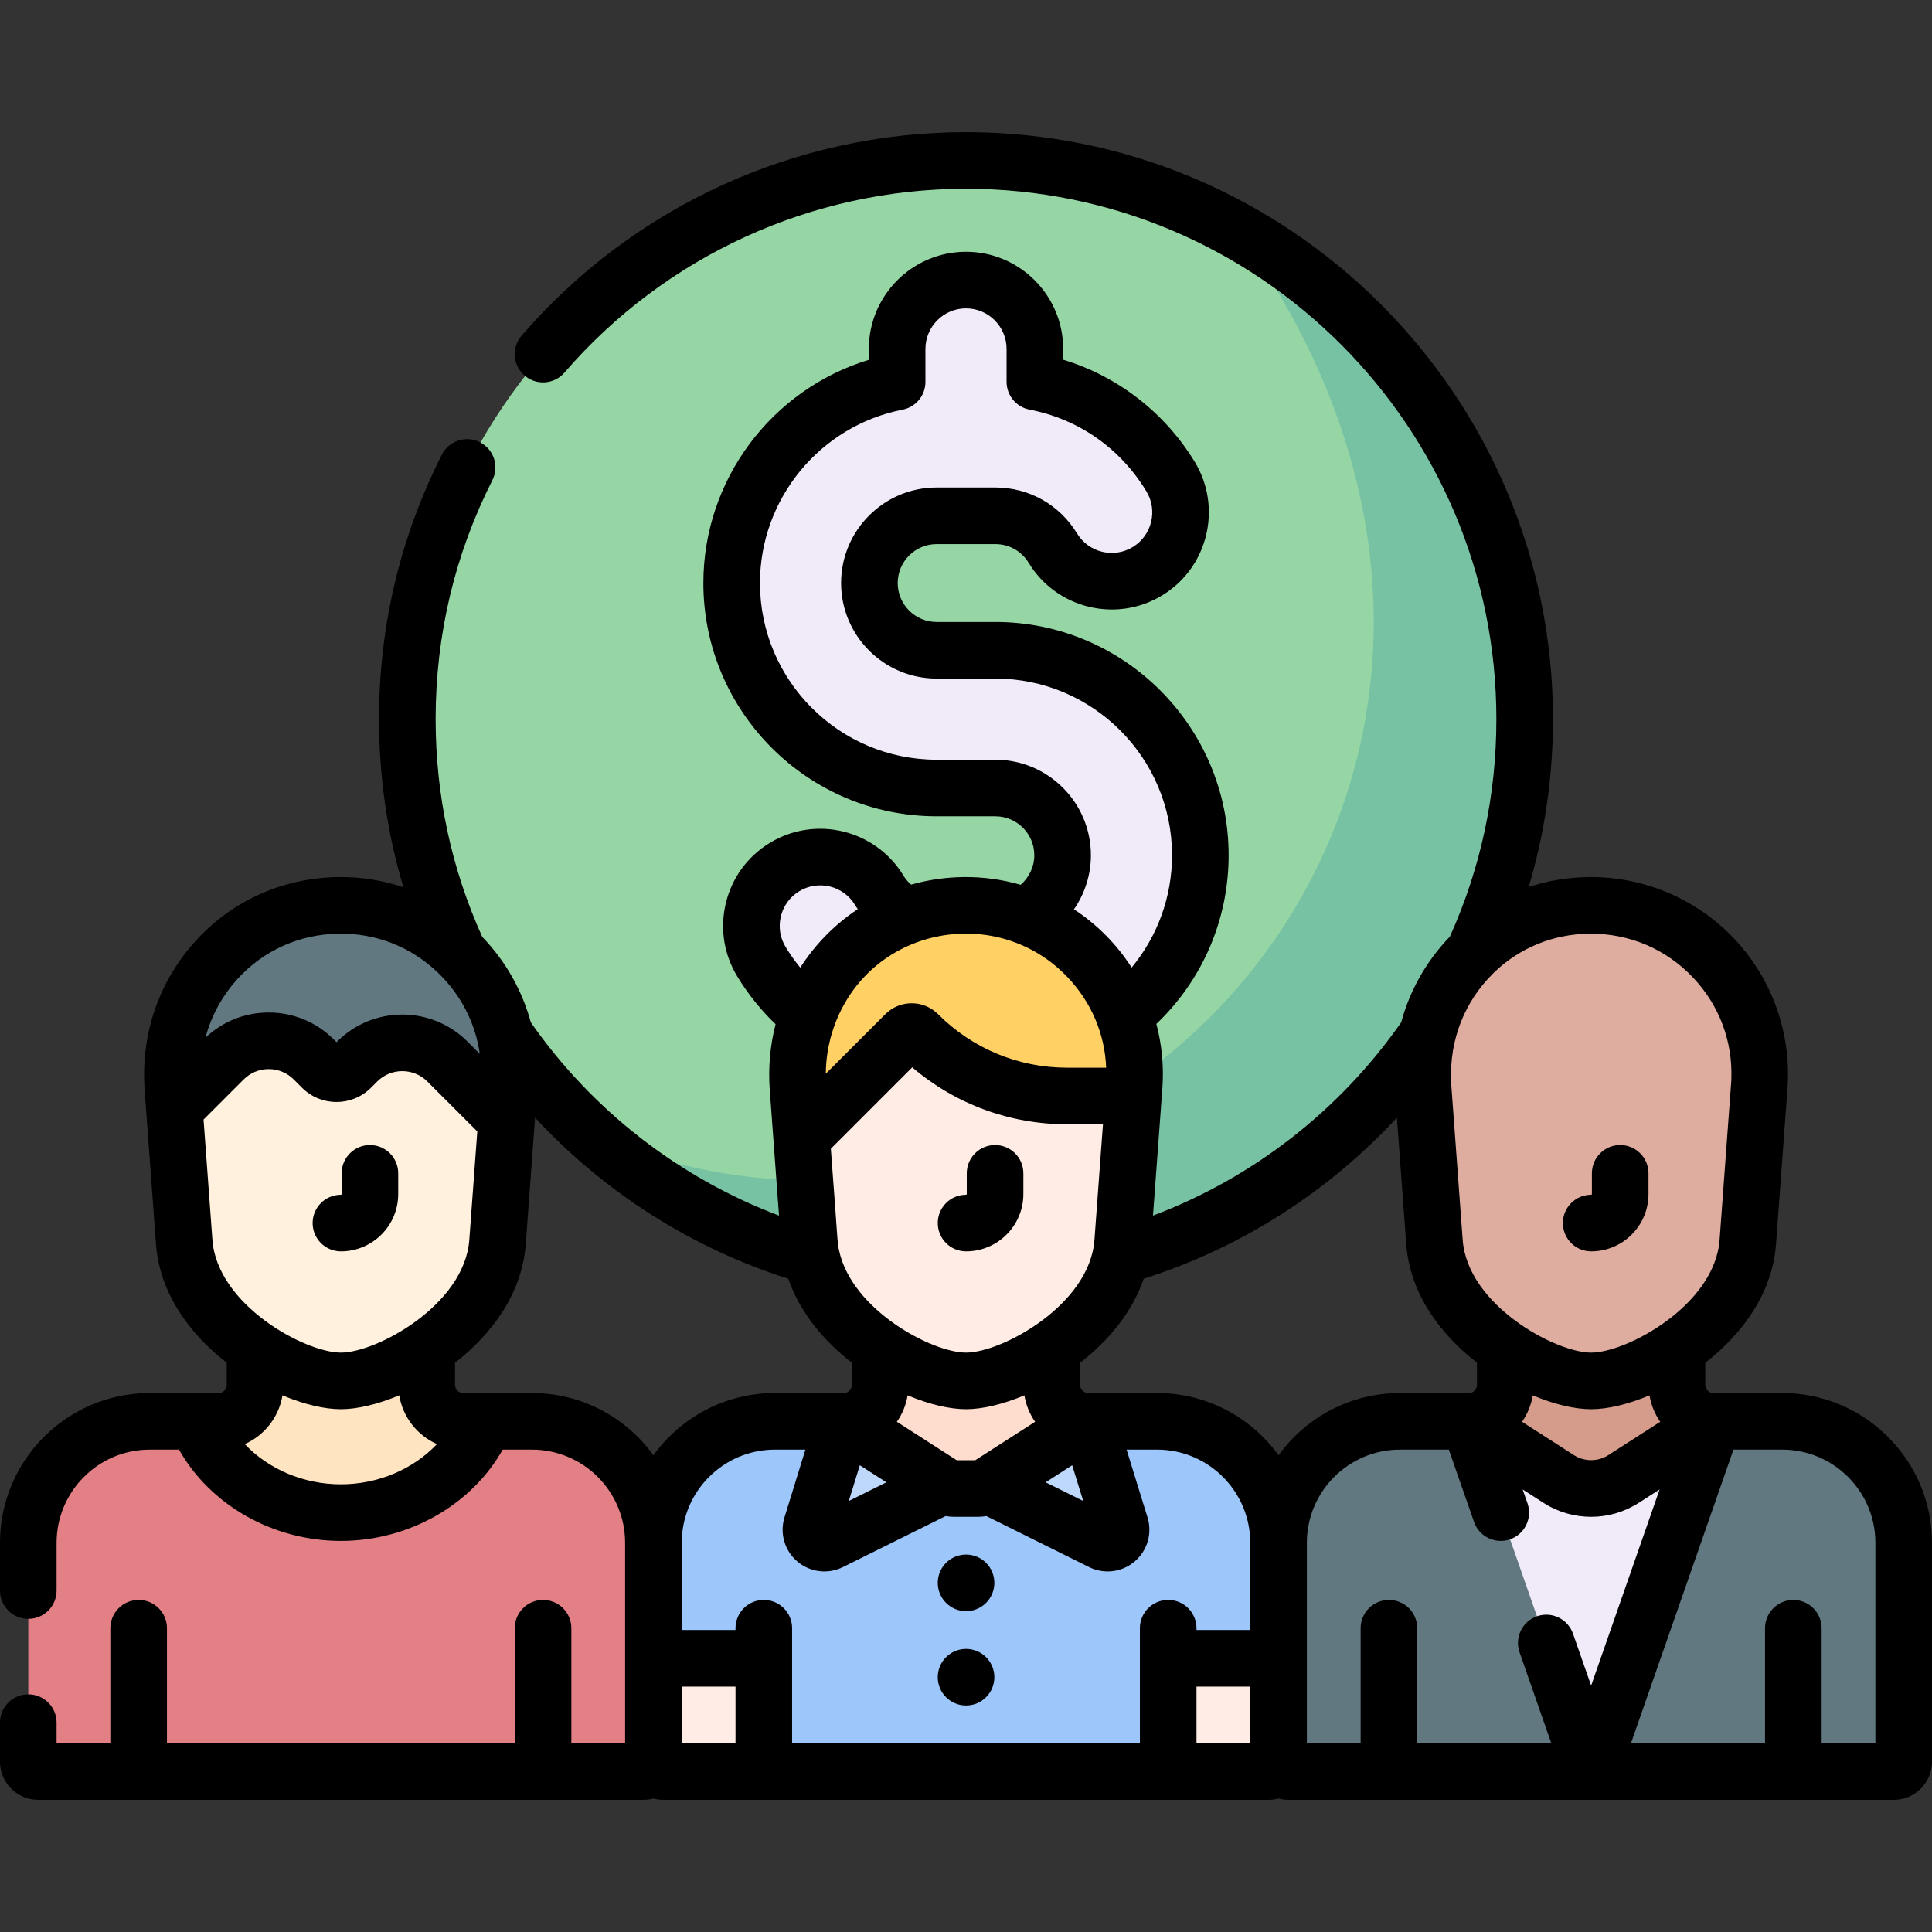 <svg id="Capa_1" enable-background="new 0 0 512 512" height="512" viewBox="0 0 512 512" width="512" xmlns="http://www.w3.org/2000/svg"><rect x="0" y="0" width="512" height="512" fill="#333333" stroke="none"/><g><path d="m173.167 439.467v27.394c0 1.443 1.17 2.613 2.613 2.613h26.637v-30.007z" fill="#ffece4"/><path d="m338.833 439.467v-30.612c0-17.777-14.411-32.188-32.188-32.188h-18.256l-26.469 16.995c-.827.531-1.788.813-2.771.813h-6.3c-.982 0-1.944-.282-2.771-.813l-26.469-16.995h-18.256c-17.777 0-32.188 14.411-32.188 32.188v30.612h29.25v30.007h107.167v-30.007z" fill="#9dc6fb"/><path d="m309.583 439.467v30.007h26.637c1.443 0 2.613-1.17 2.613-2.613v-27.394z" fill="#ffece4"/><path d="m278.753 367.03v-9.653c-7.976 5.456-16.785 8.581-22.753 8.581s-14.776-3.124-22.753-8.581v9.653c0 5.322-4.314 9.636-9.636 9.636l26.469 16.995c.827.531 1.788.813 2.771.813h6.3c.982 0 1.944-.282 2.771-.813l26.469-16.995c-5.324 0-9.638-4.314-9.638-9.636z" fill="#ffddce"/><path d="m472.312 376.666h-18.256l-23.818 15.293c-2.557 1.642-5.532 2.515-8.571 2.515-3.039 0-6.014-.873-8.571-2.515l-23.818-15.293h-18.256c-17.777 0-32.188 14.411-32.188 32.188v58.006c0 1.443 1.17 2.613 2.613 2.613h160.441c1.443 0 2.613-1.17 2.613-2.613v-58.006c-.001-17.776-14.412-32.188-32.189-32.188z" fill="#617881"/><path d="m444.419 367.03v-9.653c-7.976 5.456-16.785 8.581-22.753 8.581s-14.776-3.124-22.753-8.581v9.653c0 5.322-4.314 9.636-9.636 9.636l23.818 15.293c2.557 1.642 5.532 2.515 8.571 2.515 3.039 0 6.014-.873 8.571-2.515l23.818-15.293c-5.321 0-9.636-4.314-9.636-9.636z" fill="#d59b8b"/><path d="m223.611 376.666-8.547 27.664c-.924 2.992 2.184 5.636 4.989 4.243l30.027-14.912z" fill="#bed8fb"/><path d="m288.389 376.666 8.547 27.664c.924 2.992-2.184 5.636-4.989 4.243l-30.027-14.912z" fill="#bed8fb"/><path d="m430.238 391.959c-2.557 1.642-5.532 2.515-8.571 2.515-3.039 0-6.014-.873-8.571-2.515l-23.818-15.293 32.389 92.807 32.389-92.807z" fill="#f1eaf9"/><path d="m90.333 400.857c17.453 0 32.352-10.048 38.215-24.191h-5.826c-5.322 0-9.636-4.314-9.636-9.636v-9.653c-7.976 5.456-16.785 8.581-22.753 8.581s-14.776-3.125-22.753-8.581v9.653c0 5.322-4.314 9.636-9.636 9.636h-5.825c5.863 14.143 20.761 24.191 38.214 24.191z" fill="#ffe4c1"/><path d="m140.978 376.666h-12.43c-5.863 14.143-20.761 24.191-38.215 24.191s-32.352-10.048-38.215-24.191h-12.43c-17.777 0-32.188 14.411-32.188 32.188v58.007c0 1.443 1.17 2.613 2.613 2.613h160.441c1.443 0 2.613-1.17 2.613-2.613v-58.007c0-17.776-14.412-32.188-32.189-32.188z" fill="#e28086"/><path d="m83.157 280.768 2.192 2.192c2.116 2.116 5.546 2.116 7.662 0l1.659-1.659c6.597-6.597 17.293-6.597 23.89 0l15.661 15.661.668-9.072c1.921-26.084-18.886-48.277-45.119-47.955-26.1.32-45.876 22.407-43.959 48.438l.401 5.448 13.053-13.053c6.599-6.597 17.295-6.597 23.892 0z" fill="#617881"/><path d="m118.561 281.301c-6.597-6.597-17.293-6.597-23.89 0l-1.659 1.659c-2.116 2.116-5.546 2.116-7.662 0l-2.192-2.192c-6.597-6.597-17.293-6.597-23.891 0l-13.053 13.053.575 7.812 2.026 27.506c1.602 21.747 28.412 36.818 41.519 36.818s39.917-15.071 41.519-36.818l2.001-27.164.369-5.013z" fill="#fff1dd"/><path d="m243.297 274.072c10.485 10.485 24.706 16.375 39.534 16.375h17.538l.188-2.556c1.921-26.084-18.886-48.277-45.119-47.955-26.1.32-45.876 22.407-43.959 48.438l.97 13.176 27.478-27.478c.93-.931 2.439-.931 3.37 0z" fill="#ffd064"/><path d="m282.83 290.447c-14.828 0-29.049-5.89-39.534-16.375-.931-.93-2.439-.93-3.37 0l-27.478 27.478.006.084 2.026 27.506c1.602 21.747 28.412 36.818 41.519 36.818s39.917-15.071 41.519-36.818l2.001-27.164.849-11.528h-17.538z" fill="#ffece4"/><path d="m421.104 239.935c-26.1.32-45.876 22.407-43.959 48.438l3.002 40.767c1.602 21.747 28.412 36.818 41.519 36.818s39.917-15.071 41.519-36.818l3.038-41.249c1.921-26.084-18.886-48.277-45.119-47.956z" fill="#dfaca0"/><path d="m133.793 274.184c19.201 28.014 47.785 49.091 81.221 58.703-.259-1.225-.439-2.475-.532-3.747l-2.026-27.506-.006-.084-.97-13.176c-1.917-26.031 17.859-48.118 43.959-48.438 26.233-.321 47.04 21.872 45.119 47.955l-.188 2.556-.849 11.528-2.001 27.164c-.094 1.273-.274 2.522-.532 3.748 33.496-9.63 62.121-30.765 81.324-58.854 2.014-8.293 6.29-15.7 12.186-21.474 8.703-18.854 13.559-39.849 13.559-61.979 0-81.768-66.286-148.054-148.054-148.054s-148.057 66.286-148.057 148.054c0 22.16 4.869 43.183 13.595 62.058 5.943 5.805 10.264 13.242 12.252 21.546z" fill="#95d6a4"/><path d="m328.03 61.199c63.309 87.713 36.197 180.737-27.385 225.121-.02.522-.05 1.046-.088 1.571l-.188 2.556-.849 11.528-2.001 27.164c-.094 1.273-.274 2.522-.532 3.748 33.496-9.63 62.121-30.765 81.324-58.854 2.014-8.293 6.29-15.7 12.186-21.474 8.703-18.854 13.559-39.85 13.559-61.979-.002-55.621-30.673-104.078-76.026-129.381z" fill="#78c2a4"/><path d="m213.282 312.862c-19.98-.36-38.993-4.677-56.289-12.202 16.432 14.788 36.192 25.951 58.021 32.227-.259-1.225-.439-2.475-.532-3.748z" fill="#78c2a4"/><path d="m232.976 235.89c-5.242-8.61-16.469-11.34-25.079-6.099s-11.34 16.469-6.099 25.079c3.354 5.509 7.55 10.27 12.371 14.161 4.489-12.146 14.017-21.832 26.243-26.343-3.022-1.469-5.608-3.795-7.436-6.798z" fill="#f1eaf9"/><path d="m248.221 208.83h15.56c9.825 0 17.819 7.994 17.819 17.821 0 7.052-4.118 13.161-10.076 16.048 12.172 4.509 21.793 14.161 26.324 26.223 12.343-9.963 20.252-25.209 20.252-42.271 0-29.953-24.368-54.321-54.319-54.321h-15.56c-9.827 0-17.821-7.994-17.821-17.821 0-9.826 7.994-17.82 17.821-17.82h15.56c6.275 0 11.974 3.207 15.243 8.58 5.242 8.609 16.472 11.34 25.078 6.1 8.61-5.24 11.341-16.469 6.101-25.078-8.095-13.298-21.092-22.234-35.953-25.103v-8.716c0-10.079-8.171-18.25-18.25-18.25s-18.25 8.171-18.25 18.25v8.74c-24.959 4.894-43.85 26.927-43.85 53.297 0 29.953 24.368 54.321 54.321 54.321z" fill="#f1eaf9"/><path d="m90.349 331.624c8.374 0 15.187-6.813 15.187-15.188v-5.492c0-4.143-3.357-7.5-7.5-7.5s-7.5 3.357-7.5 7.5v5.492c0 .104-.084.188-.187.188-4.143 0-7.5 3.357-7.5 7.5s3.357 7.5 7.5 7.5z"/><path d="m256.015 331.624c8.374 0 15.188-6.813 15.188-15.188v-5.492c0-4.143-3.357-7.5-7.5-7.5s-7.5 3.357-7.5 7.5v5.492c0 .104-.084.188-.188.188-4.143 0-7.5 3.357-7.5 7.5s3.357 7.5 7.5 7.5z"/><path d="m472.312 369.166h-18.256c-1.178 0-2.137-.958-2.137-2.136v-5.893c9.77-7.58 17.782-18.352 18.746-31.447 2.329-31.627 1.646-22.353 3.038-41.249 1.07-14.536-4.043-28.963-14.029-39.581-9.985-10.616-24.067-16.609-38.661-16.424-5.512.067-10.857.963-15.899 2.626 4.281-14.337 6.441-29.225 6.441-44.483 0-85.772-69.781-155.554-155.555-155.554-45.24 0-88.162 19.651-117.761 53.916-2.708 3.134-2.361 7.87.773 10.578s7.87 2.364 10.578-.773c26.748-30.962 65.532-48.72 106.41-48.72 77.502 0 140.555 63.052 140.555 140.554 0 20.102-4.147 39.49-12.328 57.648-6.088 6.312-10.563 14.039-12.895 22.712-16.315 23.366-39.353 41.241-65.778 51.209.597-8.108 1.924-26.132 2.483-33.708.427-5.795-.129-11.573-1.585-17.098 12.229-11.651 19.149-27.669 19.149-44.692 0-34.089-27.731-61.821-61.818-61.821h-15.561c-5.691 0-10.321-4.63-10.321-10.32s4.63-10.32 10.321-10.32h15.561c3.636 0 6.938 1.861 8.837 4.981 7.386 12.127 23.257 15.988 35.383 8.605 12.128-7.382 15.99-23.255 8.608-35.385-7.958-13.074-20.443-22.699-34.859-27.064v-2.855c0-14.198-11.552-25.75-25.75-25.75s-25.75 11.552-25.75 25.75v2.89c-25.744 7.818-43.85 31.773-43.85 59.148 0 34.088 27.732 61.82 61.82 61.82h15.561c5.69 0 10.319 4.63 10.319 10.321 0 3.031-1.367 5.895-3.622 7.837-4.873-1.41-9.97-2.117-15.132-2.052-4.79.058-9.453.742-13.902 2.012-.798-.699-1.494-1.526-2.061-2.459-7.385-12.128-23.258-15.987-35.386-8.604-5.875 3.576-10.005 9.228-11.631 15.91-1.625 6.684-.55 13.601 3.026 19.475 2.848 4.68 6.25 8.918 10.146 12.649-1.449 5.601-1.982 11.493-1.539 17.505l.969 13.153c.001.02.007.099.008.108l1.471 19.963c-26.417-9.966-49.455-27.837-65.766-51.193-2.253-8.294-6.576-16.148-12.872-22.651-8.204-18.178-12.362-37.59-12.362-57.724 0-22.278 5.058-43.58 15.033-63.314 1.869-3.697.387-8.209-3.31-10.077-3.697-1.87-8.208-.386-10.077 3.31-11.046 21.853-16.646 45.431-16.646 70.082 0 15.284 2.168 30.197 6.463 44.554-5.504-1.849-11.327-2.784-17.228-2.697-14.555.178-27.94 6.128-37.691 16.753-9.899 10.787-14.749 24.898-13.655 39.733l.4 5.439c0 .004 0 .008.001.011l2.602 35.317c.964 13.095 8.976 23.866 18.745 31.447v5.893c0 1.178-.958 2.136-2.136 2.136h-18.262c-21.884-.001-39.688 17.803-39.688 39.687v12.662c0 4.143 3.357 7.5 7.5 7.5s7.5-3.357 7.5-7.5v-12.662c0-13.613 11.075-24.688 24.688-24.688h7.757c8.258 14.65 24.867 24.191 42.888 24.191s34.631-9.541 42.889-24.191h7.757c13.613 0 24.688 11.075 24.688 24.688v53.119h-14.25v-30.477c0-4.143-3.357-7.5-7.5-7.5s-7.5 3.357-7.5 7.5v30.477h-92.167v-30.477c0-4.143-3.357-7.5-7.5-7.5s-7.5 3.357-7.5 7.5v30.477h-14.25v-5.457c0-4.143-3.357-7.5-7.5-7.5s-7.5 3.357-7.5 7.5v10.345c0 5.576 4.536 10.112 10.112 10.112h160.441c.903 0 1.779-.12 2.613-.343.834.223 1.709.343 2.613.343h160.441c.903 0 1.779-.12 2.613-.343.834.223 1.709.343 2.613.343h160.44c5.576 0 10.113-4.536 10.113-10.112v-58.007c.001-21.884-17.803-39.688-39.687-39.688zm-32.334 7.626-13.794 8.857c-2.701 1.734-6.334 1.735-9.037-.001l-13.793-8.856c1.429-2.055 2.421-4.436 2.838-7.007 5.712 2.399 11.176 3.673 15.474 3.673s9.762-1.275 15.474-3.673c.418 2.571 1.409 4.952 2.838 7.007zm18.864-90.79-3.136 42.587c-1.271 17.256-24.542 29.869-34.039 29.869s-32.769-12.613-34.04-29.869l-3.112-42.258.046-.003c-.437-10.839 3.618-20.921 11.054-28.285.089-.083.175-.167.26-.255 6.769-6.575 15.678-10.235 25.321-10.353 10.508-.106 20.331 4.026 27.551 11.702 6.913 7.351 10.462 16.845 10.072 26.863zm-88.641 10.191 2.467 33.497c.964 13.095 8.976 23.867 18.746 31.447v5.893c0 1.178-.959 2.136-2.137 2.136h-18.256c-13.233 0-24.974 6.51-32.188 16.495-7.215-9.985-18.955-16.495-32.188-16.495h-18.256c-1.178 0-2.136-.958-2.136-2.136v-5.893c7.379-5.726 13.755-13.271 16.849-22.264 25.685-8.156 48.833-22.949 67.099-42.68zm-83.14 101.579-9.959-4.946 7.035-4.517zm-28.607-10.798h-4.909l-15.857-10.182c1.429-2.055 2.421-4.436 2.838-7.007 5.712 2.399 11.176 3.673 15.474 3.673s9.763-1.275 15.474-3.673c.417 2.571 1.408 4.952 2.838 7.007zm-23.556 5.852-9.959 4.946 2.924-9.463zm-12.536-61.447c-.525-2.459-.269-1.911-2.18-26.954l21.573-21.574c11.454 9.771 25.854 15.097 41.075 15.097h9.466l-2.257 30.642c-1.271 17.256-24.542 29.869-34.039 29.869-8.977-.001-30.261-11.271-33.638-27.08zm41.419-130.049h-15.561c-25.816 0-46.82-21.004-46.82-46.82 0-22.324 15.895-41.644 37.793-45.938 3.519-.689 6.057-3.773 6.057-7.359v-8.74c0-5.928 4.822-10.75 10.75-10.75s10.75 4.822 10.75 10.75v8.716c0 3.594 2.549 6.683 6.078 7.364 13.005 2.512 24.003 10.196 30.968 21.638 3.082 5.064 1.47 11.691-3.595 14.773-5.063 3.083-11.688 1.469-14.771-3.591-4.64-7.629-12.733-12.183-21.649-12.183h-15.561c-13.962 0-25.321 11.358-25.321 25.32s11.359 25.32 25.321 25.32h15.561c25.815 0 46.818 21.004 46.818 46.821 0 10.999-3.821 21.448-10.703 29.763-3.956-6.17-9.147-11.41-15.282-15.429 2.858-4.157 4.486-9.145 4.486-14.333.001-13.963-11.358-25.322-25.319-25.322zm19.299 57.807c6.206 6.599 9.701 14.931 10.069 23.811h-10.319c-12.931 0-25.087-5.035-34.229-14.18-1.867-1.866-4.349-2.895-6.988-2.895-2.641 0-5.122 1.028-6.989 2.896l-15.772 15.773c.061-7.61 2.296-12.647 2.516-13.396 9.969-25.898 43.236-31.652 61.712-12.009zm-74.875-8.167c-1.493-2.452-1.941-5.34-1.264-8.13.679-2.79 2.403-5.149 4.856-6.643 5.061-3.082 11.689-1.472 14.771 3.591.238.392.486.776.744 1.153-6.097 4.027-11.326 9.381-15.239 15.493-1.406-1.717-2.698-3.541-3.868-5.464zm-145.165 8.362c6.924-7.545 16.45-11.771 26.823-11.897 9.915-.135 19.23 3.575 26.317 10.451.079.081.161.16.243.238 5.883 5.81 9.599 13.165 10.726 21.161l-3.286-3.286c-9.509-9.509-24.986-9.51-34.498.002l-.186.186-.719-.72c-4.607-4.607-10.733-7.145-17.249-7.145-6.287 0-12.21 2.362-16.756 6.666 1.537-5.799 4.441-11.141 8.585-15.656zm-9.095 37.364 10.625-10.625c1.773-1.774 4.133-2.751 6.642-2.751s4.867.978 6.642 2.752l2.191 2.191c5.037 5.037 13.232 5.037 18.271-.002l1.656-1.657c3.664-3.662 9.624-3.662 13.284 0l13.233 13.233-2.118 28.751c-1.271 17.256-24.542 29.869-34.039 29.869s-32.768-12.613-34.039-29.869zm36.388 96.661c-9.944 0-19.225-4.046-25.467-10.652 5.204-2.307 9.053-7.132 9.993-12.92 5.712 2.399 11.176 3.673 15.474 3.673s9.763-1.275 15.474-3.673c.939 5.788 4.789 10.613 9.993 12.92-6.241 6.607-15.522 10.652-25.467 10.652zm50.646-24.191h-18.256c-1.178 0-2.137-.958-2.137-2.136v-5.893c9.77-7.58 17.781-18.351 18.745-31.447.432-5.861 2.271-30.827 2.467-33.498 18.266 19.73 41.418 34.524 67.1 42.679 3.094 8.993 9.47 16.539 16.849 22.265v5.893c0 1.178-.958 2.136-2.136 2.136h-18.256c-13.233 0-24.974 6.51-32.188 16.495-7.215-9.984-18.955-16.494-32.188-16.494zm39.688 77.801h14.25v15.007h-14.25zm29.25-15.47c0-4.143-3.357-7.5-7.5-7.5s-7.5 3.357-7.5 7.5v.47h-14.25v-23.112c0-13.613 11.075-24.688 24.688-24.688h8.088l-5.546 17.95c-1.308 4.233.027 8.823 3.402 11.693 3.381 2.876 8.132 3.448 12.089 1.48l27.217-13.517c.737.133 1.487.2 2.244.2h6.3c.757 0 1.508-.068 2.245-.2l27.216 13.517c3.998 1.986 8.741 1.367 12.087-1.479 3.376-2.87 4.713-7.46 3.405-11.694l-5.547-17.951h8.089c13.613 0 24.688 11.075 24.688 24.688v23.112h-14.25v-.47c0-4.143-3.357-7.5-7.5-7.5s-7.5 3.357-7.5 7.5v30.477h-92.166v-30.476zm121.416 15.47v15.007h-14.249v-15.007zm15-38.113c0-13.613 11.075-24.688 24.688-24.688h12.93l6.688 19.163c1.364 3.91 5.637 5.973 9.553 4.609 3.91-1.364 5.975-5.642 4.609-9.553l-1.277-3.66 5.52 3.544c7.688 4.937 17.55 4.943 25.246.001l5.521-3.545-18.143 51.986-4.807-13.771c-1.364-3.91-5.64-5.976-9.553-4.609-3.91 1.365-5.975 5.642-4.609 9.553l8.407 24.09h-35.523v-30.477c0-4.143-3.357-7.5-7.5-7.5s-7.5 3.357-7.5 7.5v30.477h-14.25zm150.667 53.12h-14.25v-30.477c0-4.143-3.357-7.5-7.5-7.5s-7.5 3.357-7.5 7.5v30.477h-35.522l27.154-77.808h12.93c13.613 0 24.688 11.075 24.688 24.688z"/><path d="m429.368 303.444c-4.143 0-7.5 3.357-7.5 7.5v5.492c0 .104-.084.188-.187.188-4.143 0-7.5 3.357-7.5 7.5s3.357 7.5 7.5 7.5c8.374 0 15.187-6.813 15.187-15.188v-5.492c0-4.142-3.357-7.5-7.5-7.5z"/><circle cx="256.015" cy="419.474" r="7.5"/><circle cx="256.015" cy="444.474" r="7.5"/></g></svg>